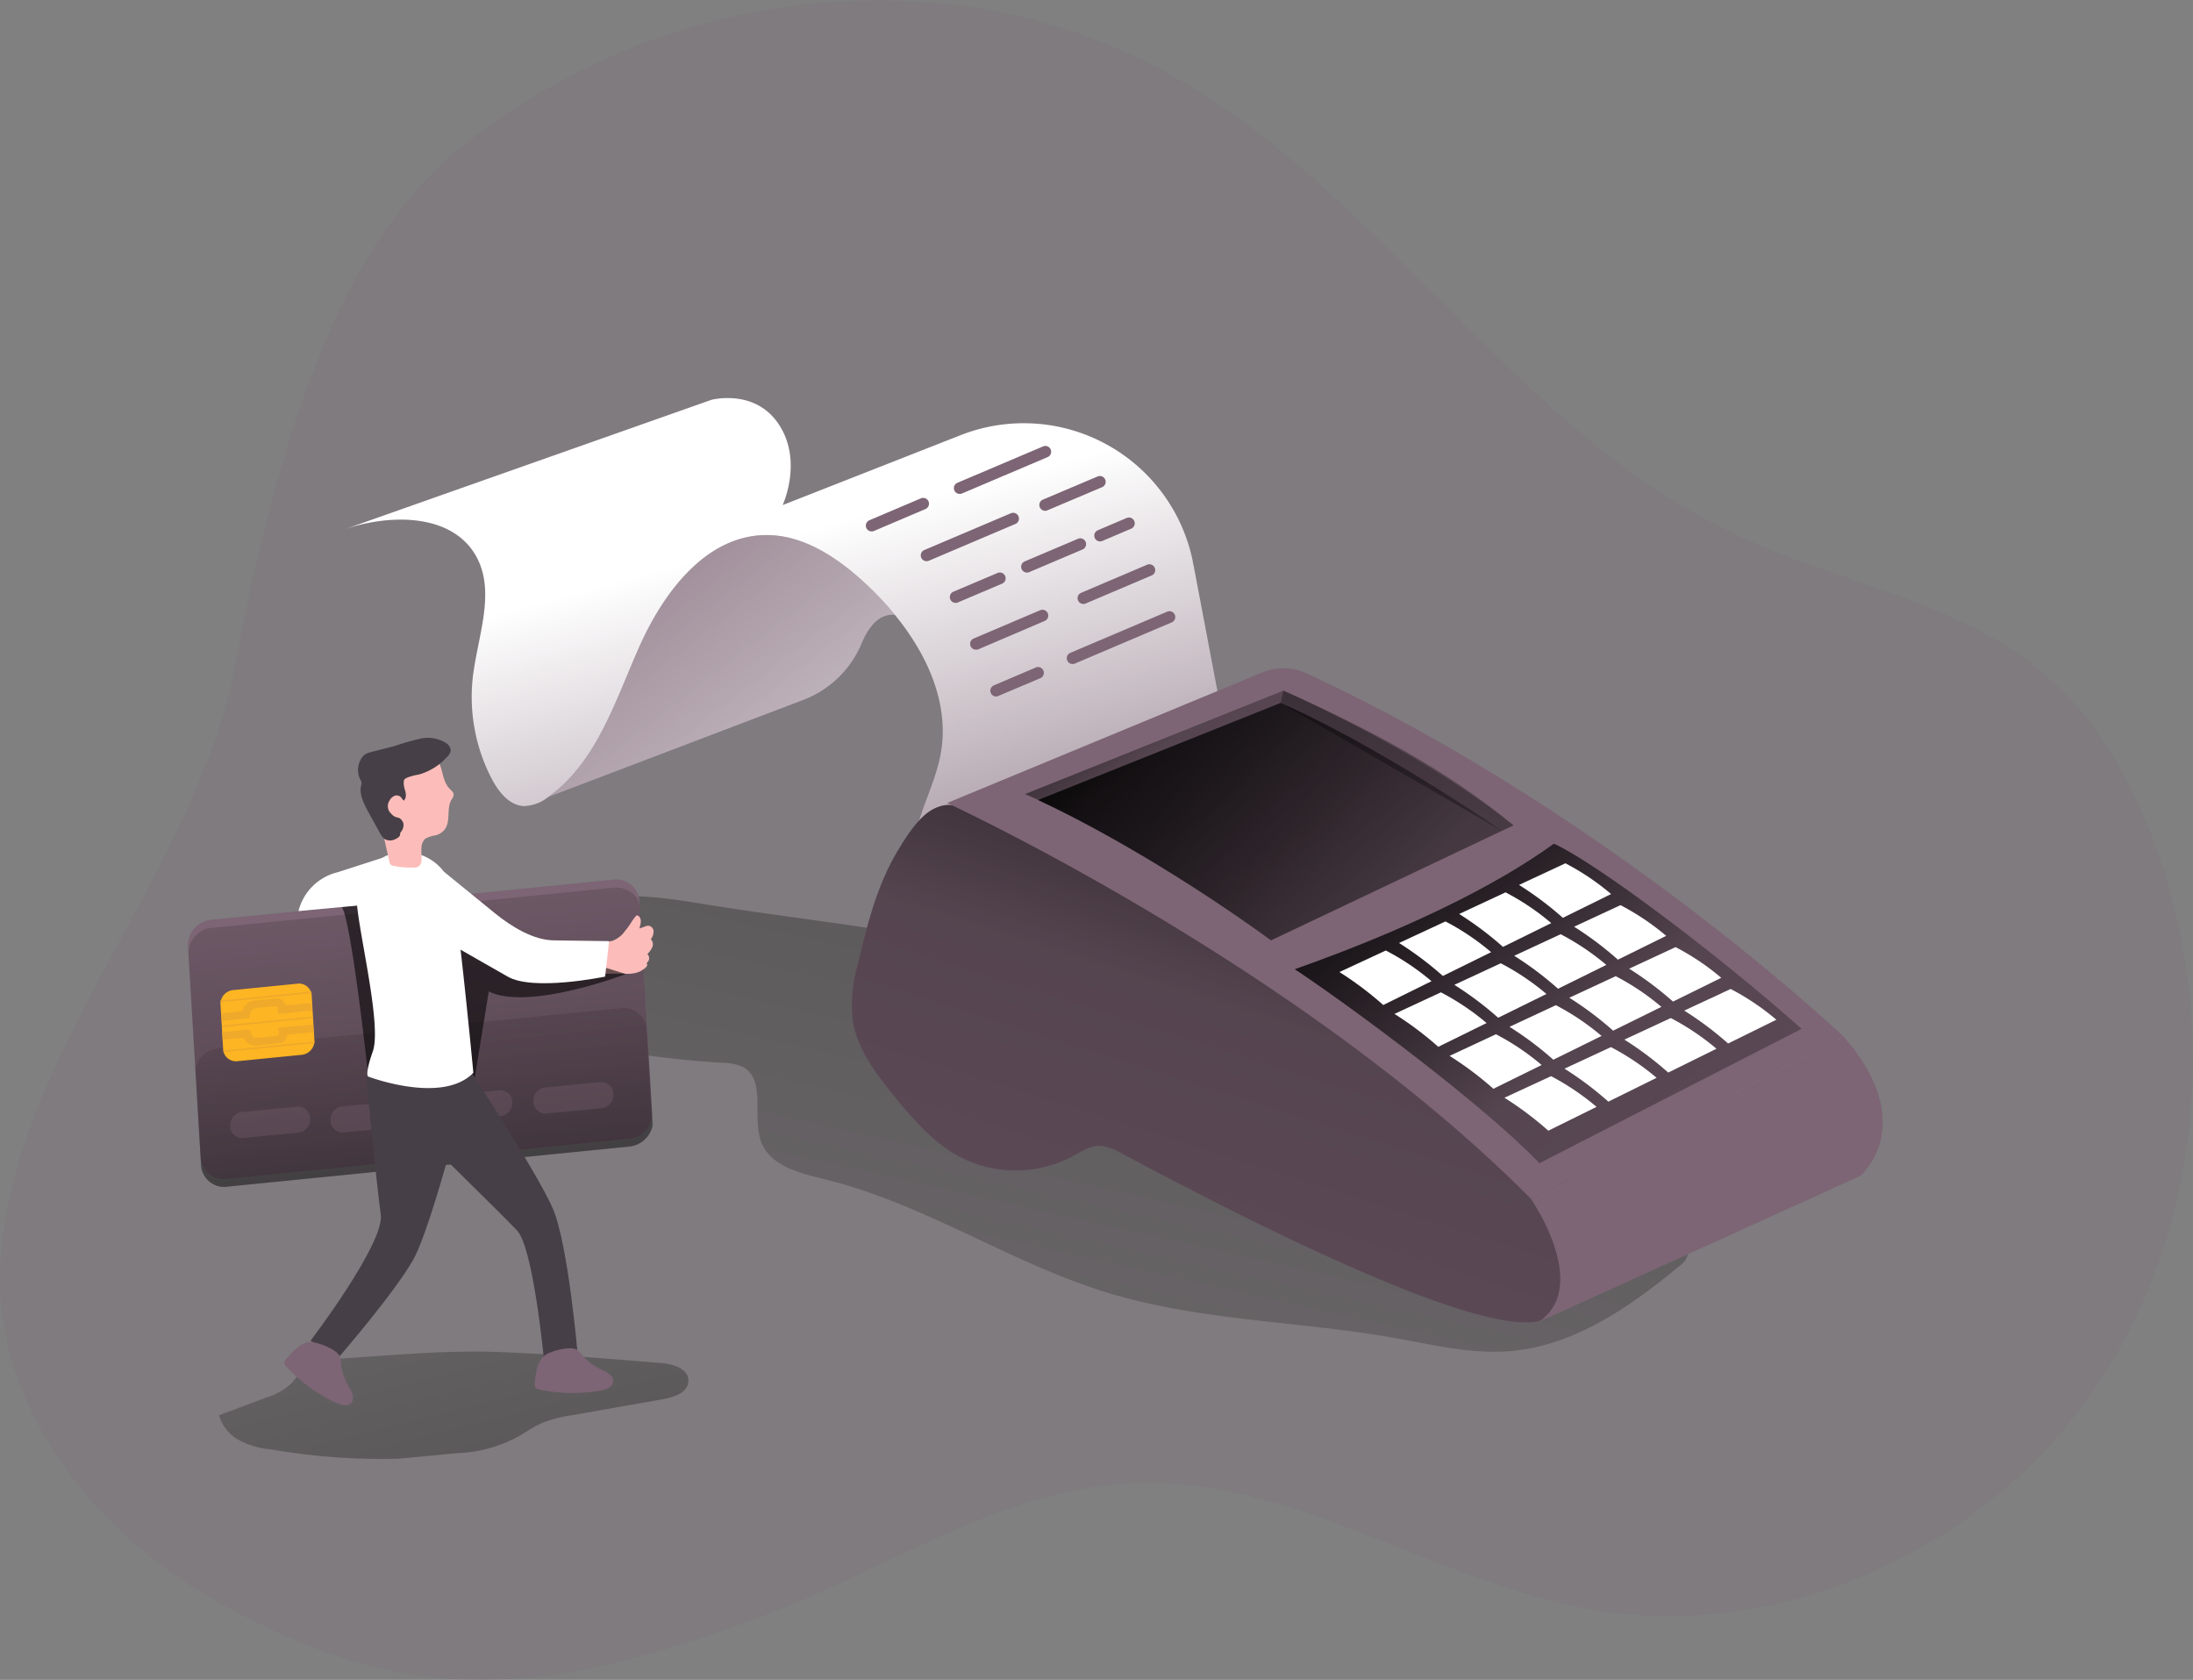 <svg xmlns="http://www.w3.org/2000/svg" xmlns:xlink="http://www.w3.org/1999/xlink" viewBox="0 0 377.29 288.98" xmlns:v="https://vecta.io/nano"><rect x="0" y="0" width="377.29" height="288.98" fill="#808080" stroke="none"/><style><![CDATA[.B{fill:#7d6575}]]></style><defs><linearGradient id="A" x1="115.651" y1="333.265" x2="73.594" y2="166.173" gradientUnits="userSpaceOnUse"><stop offset=".01"/><stop offset=".13" stop-opacity=".69"/><stop offset=".25" stop-opacity=".32"/><stop offset="1" stop-opacity="0"/></linearGradient><linearGradient id="B" x1="234.34" y1="65.9" x2="160.86" y2="392.79" xlink:href="#A"/><linearGradient id="C" x1="106.99" y1="92.17" x2="277.61" y2="312.35" gradientUnits="userSpaceOnUse"><stop offset="0" stop-color="#fff" stop-opacity="0"/><stop offset=".54" stop-color="#fff"/></linearGradient><linearGradient id="D" x1="177.21" y1="210.44" x2="130.75" y2="38.13" xlink:href="#C"/><linearGradient id="E" x1="242.44" y1="84.94" x2="129.25" y2="442.24" xlink:href="#A"/><linearGradient id="F" x1="252.34" y1="154.62" x2="413.39" y2="349.46" xlink:href="#A"/><linearGradient id="G" x1="207.38" y1="120.21" x2="287.06" y2="230.58" xlink:href="#A"/><linearGradient id="H" x1="273.82" y1="130.08" x2="228.2" y2="217.08" xlink:href="#A"/><linearGradient id="I" x1="197.35" y1="126.14" x2="438.92" y2="349.98" xlink:href="#A"/><linearGradient id="J" x1="3203.49" y1="885.38" x2="3303.8" y2="914.56" gradientTransform="matrix(0.26, -0.99, -1.1, -0.17, 252.87, 3574.5)" gradientUnits="userSpaceOnUse"><stop offset=".01"/><stop offset=".13" stop-opacity=".69"/><stop offset="1" stop-opacity="0"/></linearGradient><linearGradient id="K" x1="3185.11" y1="879.15" x2="3275.2" y2="907.24" xlink:href="#J"/><linearGradient id="L" x1="108.97" y1="276.21" x2="100.24" y2="131.21" xlink:href="#J"/><path id="M" d="M147.45 166.36a24.88 24.88 0 0 0-.78 9c.71 5 3.92 9.22 7.1 13.13s6.68 8 11.21 10.46a20.93 20.93 0 0 0 19.49 0c1.47-.79 2.93-1.79 4.6-1.82a8.29 8.29 0 0 1 3.9 1.29c18.75 10 70.21 36.91 74.64 26.86 3.47-7.86-1.35-14.22-4.19-19-.48-.81-1-1.63-1.53-2.45-15.65-23.7-56.54-50.89-93.64-63.89-3-1.07-4.64-2.21-7.51-.84-2.62 1.25-4.87 4.89-6.3 7.28-3.36 5.57-5.06 12-6.58 18.3-.18.53-.27 1.11-.41 1.68z"/><path id="N" d="M269.32 148.51a42.47 42.47 0 0 1 7.86 5.29l-8.3 4.09a57.51 57.51 0 0 0-7.54-5.66z"/><path id="O" d="M259.02 153.51a42 42 0 0 1 7.86 5.29l-8.3 4.09a57.51 57.51 0 0 0-7.54-5.66z"/><path id="P" d="M278.8 155.71a43 43 0 0 1 7.86 5.28l-8.31 4.1a56.94 56.94 0 0 0-7.54-5.67z"/><path id="Q" d="M258.2 165.71a43 43 0 0 1 7.86 5.28l-8.31 4.09a57.74 57.74 0 0 0-7.54-5.66z"/></defs><path d="M.37 225.83a51 51 0 0 0 2 9.23c5.14 16.34 18.05 30.53 33.15 39.34 17.52 10.23 32.27 14.58 47.39 14.58a97.21 97.21 0 0 0 22.84-2.95c1-.23 2-.49 3-.75q3.78-1 7.72-2.22l3.19-1 1.62-.54 6.63-2.32 3.42-1.26c11.06-4.13 21.71-9.89 32.58-14.6 10-4.34 20.25-7.79 31.13-8.23 27.41-1.11 51.84 17.1 78.88 21.77 32.47 5.6 67-10.25 85.93-37.24q1.41-2 2.69-4.08l.76-1.24c.67-1.11 1.31-2.22 1.92-3.35.28-.51.55-1 .82-1.55l.86-1.7.07-.14a54.38 54.38 0 0 0 .83-1.72h0a98.35 98.35 0 0 0 6-16.74 107.64 107.64 0 0 0-3.1-63.91q-1-2.75-2.19-5.43c-3.86-8.86-9.13-17.15-16.4-23.46-14.68-12.76-35.19-15.82-52.83-24a119.57 119.57 0 0 1-23.82-15c-25.7-20.37-46-49-74.95-64.93A100.87 100.87 0 0 0 160.37.49a114 114 0 0 0-67.6 15.6c-13.19 7.83-25.55 16.98-36.24 41.44-5.91 13.52-11.3 31.71-16.06 57a85.78 85.78 0 0 1-2.13 8.68c-6.33 21.1-20.27 41.15-29.5 61.84C4.15 195.57.69 206.26.07 217.33a46.82 46.82 0 0 0 .3 8.5z" opacity=".18" class="B"/><g transform="translate(-20.32 -24.29)"><path d="M134 258.76c2.05.16 4.72.93 4.75 3s-2.41 2.87-4.35 3.22l-15.57 2.75a23 23 0 0 0-5.3 1.37c-1.6.71-3 1.76-4.56 2.59a24 24 0 0 1-10.13 2.59l-9.88.94a111.45 111.45 0 0 1-22-1.59 14.32 14.32 0 0 1-5.9-1.81 7.27 7.27 0 0 1-3.06-4.07l8.13-3.05a10.65 10.65 0 0 0 4.47-2.58c.47-.53.83-1.16 1.3-1.69 1.77-2 4.7-2.28 7.34-2.45 9.12-.59 18-1.46 27.12-1.1s18.41 1.12 27.64 1.88z" fill="url(#A)"/><path d="M141.88 179.89c-3.32-.54-6.65-1.08-10-1.32a57.08 57.08 0 0 0-40.65 13.34 2.58 2.58 0 0 0-1.09 1.6c-.08 1.08 1.12 1.77 2.13 2.16a174 174 0 0 0 52.41 11.46 8.15 8.15 0 0 1 3.47.72c4.1 2.26 1.43 8.74 3.21 13.08 1.66 4 6.68 5.22 10.94 6.25 17 4.15 31.93 14.44 48.69 19.53 15.89 4.84 32.81 4.83 49.17 7.73 6.61 1.17 13.26 2.83 19.95 2.28 11-.9 20.59-7.57 29.1-14.6a3.83 3.83 0 0 0 1.47-1.87c.33-1.38-.87-2.61-2-3.5-12-9.64-26-16.53-39.8-23.35-5.92-2.92-11.91-5.87-18.36-7.32-6.26-1.41-12.8-1.37-19-3-6.4-1.68-12.19-5.05-18.22-7.76-22.38-10.03-47.49-11.55-71.42-15.43z" fill="url(#B)"/></g><path d="M90.09 138.71l48.26-18.36a17.7 17.7 0 0 0 9.93-9.76c1.13-2.66 2.91-5.05 5.63-4.82 5.93.49-4.21-22.88-4.21-22.88l-31 10.14z" class="B"/><path d="M110.41,163l48.26-18.36a17.7,17.7,0,0,0,9.93-9.76c1.13-2.66,2.91-5.05,5.63-4.82,5.93.49-4.21-22.88-4.21-22.88l-31,10.14Z" transform="translate(-20.32 -24.29)" fill="url(#C)"/><path d="M157.08 146.52c.32-5.83 3.7-11.06 4.75-16.8 2-10.89-4.68-21.6-12.76-29.17-4.87-4.57-10.89-8.66-17.57-8.5-10.16.24-17.38 9.92-21.51 19.21s-7.31 19.8-15.55 25.75a7 7 0 0 1-4.35 1.66c-2.49-.14-4.28-2.41-5.45-4.61a30.48 30.48 0 0 1-3.29-17.64c.83-7 4-14.6.55-20.76-4.2-7.46-15.09-7.32-23.15-4.42l63.64-22.46s7.11-1.9 11.27 3.75c4.69 6.38 1 14.35 1 14.35l30.55-12a29.69 29.69 0 0 1 40 21.66c0 .27.11.54.16.82l5.22 27.51v6z" class="B"/><path d="M177.4,170.81c.32-5.83,3.7-11.06,4.75-16.8,2-10.89-4.68-21.6-12.76-29.17-4.87-4.57-10.89-8.66-17.57-8.5-10.16.24-17.38,9.92-21.51,19.21s-7.31,19.8-15.55,25.75a7,7,0,0,1-4.35,1.66c-2.49-.14-4.28-2.41-5.45-4.61a30.48,30.48,0,0,1-3.29-17.64c.83-7,4-14.6.55-20.76-4.2-7.46-15.09-7.32-23.15-4.42l63.64-22.46s7.11-1.9,11.27,3.75c4.69,6.38,1,14.35,1,14.35l30.55-12a29.69,29.69,0,0,1,40,21.66c0,.27.11.54.16.82l5.22,27.51v6Z" transform="translate(-20.32 -24.29)" fill="url(#D)"/><use xlink:href="#M" class="B"/><use xlink:href="#M" x="20.32" y="24.29" transform="translate(-20.32 -24.29)" fill="url(#E)"/><path d="M162.95 138.14h0c.47.22 60.83 28.16 100.46 68.11l.55-.28 53.23-27.63s-40.51-38.51-92.51-62.55a9.51 9.51 0 0 0-7.51-.11l-53.19 22.03z" class="B"/><path d="M287.66 169.42c7.37 3.37 28.41 19.2 42.61 31.86l-45.1 23.11c-9.63-10-31.65-26.42-42.1-33.37 19-6.71 34.52-14.28 44.59-21.6z" transform="translate(-20.32 -24.29)" fill="url(#F)"/><g fill="#fff"><use xlink:href="#N"/><use xlink:href="#O"/><path d="M248.68 158.51a42 42 0 0 1 7.86 5.29l-8.3 4.09a58.51 58.51 0 0 0-7.54-5.67zm-10.26 5a42.32 42.32 0 0 1 7.86 5.28l-8.3 4.1a57.6 57.6 0 0 0-7.54-5.67z"/><use xlink:href="#P"/><use xlink:href="#P" x="-10.3" y="5"/><use xlink:href="#Q"/><use xlink:href="#Q" x="-10.3" y="5"/><path d="M288.27 162.93a41.82 41.82 0 0 1 7.86 5.28l-8.3 4.09a57.74 57.74 0 0 0-7.54-5.66zm-10.3 5a41.82 41.82 0 0 1 7.86 5.28l-8.3 4.09a57.51 57.51 0 0 0-7.54-5.66z"/><use xlink:href="#N" x="-1.64" y="24.41"/><use xlink:href="#O" x="-1.65" y="24.41"/><path d="M297.75 170.13a42.63 42.63 0 0 1 7.86 5.29l-8.3 4.09a56.94 56.94 0 0 0-7.55-5.66zm-10.3 5a43 43 0 0 1 7.86 5.28l-8.3 4.1a57 57 0 0 0-7.55-5.67zm-10.3 5a43 43 0 0 1 7.86 5.28l-8.3 4.1a57.69 57.69 0 0 0-7.55-5.67zm-10.3 5a43 43 0 0 1 7.83 5.28l-8.3 4.1a57.69 57.69 0 0 0-7.55-5.67z"/></g><g transform="translate(-20.32 -24.29)"><path d="M196.68 160.89l2.23 1c13.33 6.23 28.62 15.79 40.08 24.15l41.73-19.79c-11.13-8.73-26.55-17.34-39.58-23.16z" fill="url(#G)"/><path d="M241.13 143.11l-.49 2.11 38.08 22 2-.94c-12-9.92-25.35-16.79-39.59-23.17z" fill="url(#H)"/><path d="M198.91,161.91c13.33,6.23,28.62,15.79,40.08,24.15l39.73-18.85c-12-8.17-26.8-17.06-38.08-22Z" fill="url(#I)"/></g><path d="M264.59 227.48l55.47-25.2s10.34-8.74-2.86-23.94l-53.78 27.91s10.46 15.18 1.17 21.23zM34.53 199.32l-2.2-36.76a4.41 4.41 0 0 1 4.18-4.35l68.83-6.87a4 4 0 0 1 4.65 3.46l2.21 36.77a4.4 4.4 0 0 1-4.18 4.34l-68.84 6.87a4 4 0 0 1-4.65-3.46z" class="B"/><path d="M130.39 180.43l2.21 36.77a4.08 4.08 0 0 1 0 .78 4.56 4.56 0 0 1-4.14 3.56l-68.86 6.87a4 4 0 0 1-4.67-3.41h0l-2.19-36.76a4.41 4.41 0 0 1 4.17-4.35l68.83-6.89c2.44-.27 4.52 1.27 4.65 3.43z" transform="translate(-20.32 -24.29)" opacity=".58" fill="url(#J)"/><path d="M108.89 158.24l.36-.49c.13-.16.24-.29.42-.27a.52.52 0 0 1 .2.09 1.22 1.22 0 0 1 .37 1c0 .39-.16.76-.22 1.15l.92-.33a1.49 1.49 0 0 1 .65-.14 1 1 0 0 1 .85 1 2.27 2.27 0 0 1-.47 1.33 1.21 1.21 0 0 1 .25 1.36 3.49 3.49 0 0 1-.86 1.19.93.93 0 0 1 .07 1.34.58.58 0 0 0-.14.17c0 .11 0 .22.06.32s-.19.45-.39.6a5.58 5.58 0 0 1-1 .62 5.52 5.52 0 0 1-2.29.33h-3.94a1.21 1.21 0 0 1-1.08-.36 1.09 1.09 0 0 1-.13-.62 5.07 5.07 0 0 1 .5-1.95 8 8 0 0 1 .72-1.8 2.86 2.86 0 0 1 .61-.64 4.58 4.58 0 0 1 1-.29 4.59 4.59 0 0 0 2.23-1.77c.51-.54.88-1.21 1.31-1.84z" fill="#fcbdba"/><g transform="translate(-20.32 -24.29)"><path d="M131.54 201.14l1 16.84a4.56 4.56 0 0 1-4.14 3.56l-68.8 6.87a4 4 0 0 1-4.67-3.41h0l-1-16.84a4.56 4.56 0 0 1 4.14-3.56l68.84-6.87a4 4 0 0 1 4.64 3.46z" opacity=".58" fill="url(#K)"/><path d="M128 191.85s-16.69 6.39-23.59 3l-2.84 17.44-17.87-2.8s-3-27.58-4.63-29.21l10.81-1.08 23.72 8.19z" opacity=".58" fill="url(#L)"/></g><path d="M38.4 180.65l-.47-7.94a2.42 2.42 0 0 1 2.31-2.4l10.81-1.08a2.21 2.21 0 0 1 2.57 1.92l.48 7.91a2.45 2.45 0 0 1-2.32 2.41l-10.8 1.07a2.22 2.22 0 0 1-2.58-1.89z" fill="#fdb523"/><path d="M53.88 176.25l.07 1.29-4.51.45a1.89 1.89 0 0 1-.91 1.36l-.15.08h-.16c-.37 0-3.6.45-4.49.44a2.34 2.34 0 0 1-1.82-1.37l-3.59.35-.08-1.29 4.67-.47.2.46c.2.51.57 1 .75 1 .54 0 2.61-.22 4-.4a.77.77 0 0 0 .11-.64l-.11-.7zm-.15-2.42l-.08-1.3-4.5.45a1.74 1.74 0 0 0-1.07-1.16l-.15-.05h-.17c-.37 0-3.64.28-4.48.45a2.55 2.55 0 0 0-1.6 1.74l-3.58.36.07 1.29 4.68-.46.12-.49a2.25 2.25 0 0 1 .63-1.16c.52-.12 2.6-.29 4-.4a.8.8 0 0 1 .19.61v.72zM38.2 176.7l-.02-.28 15.66-1.56.02.27-15.66 1.57zm.25 4.29l-.01-.27 15.66-1.57.02.28-15.67 1.56zm-.51-8.58l-.02-.28 15.66-1.56.02.27-15.66 1.57z" fill="#efa92b"/><path d="M41.77 191.27l9.18-.88a2.08 2.08 0 0 1 2.4 1.81v.42a2.29 2.29 0 0 1-2.18 2.24l-9.17.88a2.08 2.08 0 0 1-2.4-1.8v-.42a2.29 2.29 0 0 1 2.17-2.25zm17.29-.96l9.2-.85a2.07 2.07 0 0 1 2.4 1.82v.42a2.29 2.29 0 0 1-2.19 2.24l-9.2.85a2.08 2.08 0 0 1-2.4-1.82v-.42a2.28 2.28 0 0 1 2.19-2.24zm17.49-1.85l9.18-.88a2.08 2.08 0 0 1 2.4 1.8v.42a2.29 2.29 0 0 1-2.17 2.25l-9.18.88a2.08 2.08 0 0 1-2.4-1.81v-.42a2.28 2.28 0 0 1 2.17-2.24zm17.39-1.4l9.18-.88a2.07 2.07 0 0 1 2.4 1.8v.42a2.28 2.28 0 0 1-2.18 2.24l-9.17.89a2.08 2.08 0 0 1-2.4-1.81v-.42a2.28 2.28 0 0 1 2.17-2.24z" opacity=".32" class="B"/><g fill="#473f47"><path d="M79.88 182.59s12.67 19.25 15.28 25.43 4.23 25 4.23 25l-5.84.56s-1.81-18.95-4.59-21.9-18.16-17.97-18.16-17.97z"/><path d="M80.96 184.5s-6.54 26.42-9.92 32.29-12.63 16.54-12.63 16.54l-5-2.67s12.81-16.81 12.1-21.75-2.53-23.74-2.53-23.74 9.04-4.85 17.98-.67z"/></g><g fill="#fff"><path d="M66.47 147.2s-5.71 2.63-5 8.94 4.14 20.51 2.67 24.72-.78 4.34-.78 4.34 12.76 4.86 18.08-.66c0 0-2.7-28.4-3.75-32a8.45 8.45 0 0 0-11.22-5.34z"/><path d="M67.68 146.95l-9.6 3.1a9.15 9.15 0 0 0-6.67 6.46l-.06.22 10.74-1z"/></g><path d="M77.38 135.71c.29.3.67.61.67 1a1.8 1.8 0 0 1-.38.86c-.9 1.54-.08 3.72-1.17 5.13a2.94 2.94 0 0 1-1.56 1 5.49 5.49 0 0 0-1.77.57 2.22 2.22 0 0 0-.66 1.54c-.06.7.06 1.4 0 2.1a1.36 1.36 0 0 1-.58 1.21 1.54 1.54 0 0 1-.61.12 15.09 15.09 0 0 1-3.61-.28 1.09 1.09 0 0 1-.47-.19 1 1 0 0 1-.26-.57l-1.55-6.94a16.07 16.07 0 0 0-1.12-2.41 8 8 0 0 1-.41-3.62 6.88 6.88 0 0 1 .92-2.59 5.14 5.14 0 0 1 1.64-1.88 6.38 6.38 0 0 1 1.64-.68c2-.61 5.09-1.43 6.81.27 1.44 1.43.98 3.89 2.47 5.36z" fill="#fcbdba"/><path d="M69.11 141.09a1.09 1.09 0 0 0-.54-.41c-.15-.05-.32-.07-.47-.12a2.07 2.07 0 0 1-.81-.6 2.6 2.6 0 0 1-.39-.5 1.8 1.8 0 0 1 .12-1.75 1.75 1.75 0 0 1 .79-.78 1.05 1.05 0 0 1 1.07.12c.24.2.35.51.61.68a1.36 1.36 0 0 0 .32-1.12c0-.4-.19-.78-.26-1.17a2.71 2.71 0 0 1-.05-1.2c.09-.27.4-.4.66-.51a10.6 10.6 0 0 1 1.92-.49 10.38 10.38 0 0 0 4.81-3 1.9 1.9 0 0 0 .65-1.14 1.63 1.63 0 0 0-.77-1.26 5.91 5.91 0 0 0-4.46-.77 44.31 44.31 0 0 0-4.46 1.28l-4.28 1.09a3.21 3.21 0 0 0-.84.39 2.48 2.48 0 0 0-.75 1 3.65 3.65 0 0 0 0 3.27 1.43 1.43 0 0 1 .22.49 1.39 1.39 0 0 1-.07.53c-.35 1.52.43 3.06 1.17 4.44l2 3.62a3.34 3.34 0 0 0 .85 1.14 1.85 1.85 0 0 0 1.62.14c.43-.15 1.13-.51 1.07-1a.55.55 0 0 1 .17-.38 1.89 1.89 0 0 0 .41-1.31 1.3 1.3 0 0 0-.31-.68z" fill="#473f47"/><path d="M49.3 233.71a.85.85 0 0 0 0 1.41 27.34 27.34 0 0 0 8.49 6.2c.89.41 2.1.71 2.7-.06s0-1.94-.54-2.82a9.32 9.32 0 0 1-1.27-3.84 3.68 3.68 0 0 0-.28-1.37c-.62-1.16-3.71-2.36-5-2.35-1.66.01-3.05 1.67-4.1 2.83zm42.71 4.18a1.1 1.1 0 0 0 .15.84 1.13 1.13 0 0 0 .66.31 27.33 27.33 0 0 0 10.51.16c1-.17 2.13-.63 2.18-1.61s-1.15-1.56-2.08-2a9.6 9.6 0 0 1-3.24-2.44 3.54 3.54 0 0 0-1-1c-1.18-.58-4.4.21-5.44 1-1.39 1.01-1.57 3.17-1.74 4.74z" class="B"/><path d="M76.34 149.93l8.83 7.19c2.77 2.25 6.62 4.65 10.19 4.65l9.43.13-.68 6.1s-12.35 2.57-16.77 0l-13-7.42s-4.49-9.45 2-10.65z" fill="#fff"/><path d="M184.54 114.23a1 1 0 0 1-.4-1.92l16.7-7.1a1 1 0 0 1 .78 1.84l-16.69 7.1a1.09 1.09 0 0 1-.39.08zm-13.15 5.59a1 1 0 0 1-.4-1.92l7.21-3.07a1 1 0 0 1 1.31.53 1 1 0 0 1-.53 1.31l-7.2 3.04a1.09 1.09 0 0 1-.39.11zm15-15.92a1 1 0 0 1-.39-1.92l11.35-4.83a1 1 0 1 1 .79 1.84l-11.36 4.83a1.09 1.09 0 0 1-.39.08zm-18.49 7.86a1 1 0 0 1-.39-1.92l11.48-4.88a1 1 0 0 1 .78 1.84l-11.48 4.91a.91.91 0 0 1-.39.05zm21.36-18.62a1 1 0 0 1-.39-1.92l5-2.13a1 1 0 0 1 .78 1.84l-5 2.13a1.09 1.09 0 0 1-.39.08zm-12.58 5.36a1 1 0 0 1-.39-1.92l9.21-3.91a1 1 0 0 1 .78 1.84l-9.21 3.91a.91.91 0 0 1-.39.08zm-12.26 5.21a1 1 0 0 1-.4-1.92l7.64-3.24a1 1 0 0 1 .78 1.84l-7.63 3.24a.91.91 0 0 1-.39.08zm15.39-15.84a1 1 0 0 1-.39-1.92l9.45-4a1 1 0 0 1 .78 1.84l-9.45 4a.91.91 0 0 1-.39.08zm-20.39 8.67a1 1 0 0 1-.4-1.92l14.93-6.34a1 1 0 0 1 .78 1.84l-14.92 6.34a.91.91 0 0 1-.39.08zm5.69-11.57a1 1 0 0 1-.39-1.92l14.7-6.24a1 1 0 1 1 .78 1.84l-14.69 6.24a.92.92 0 0 1-.4.08zm-15.14 6.45a1 1 0 0 1-.4-1.92l8.86-3.77a1 1 0 1 1 .79 1.84l-8.86 3.77a1.09 1.09 0 0 1-.39.08z" class="B"/></svg>